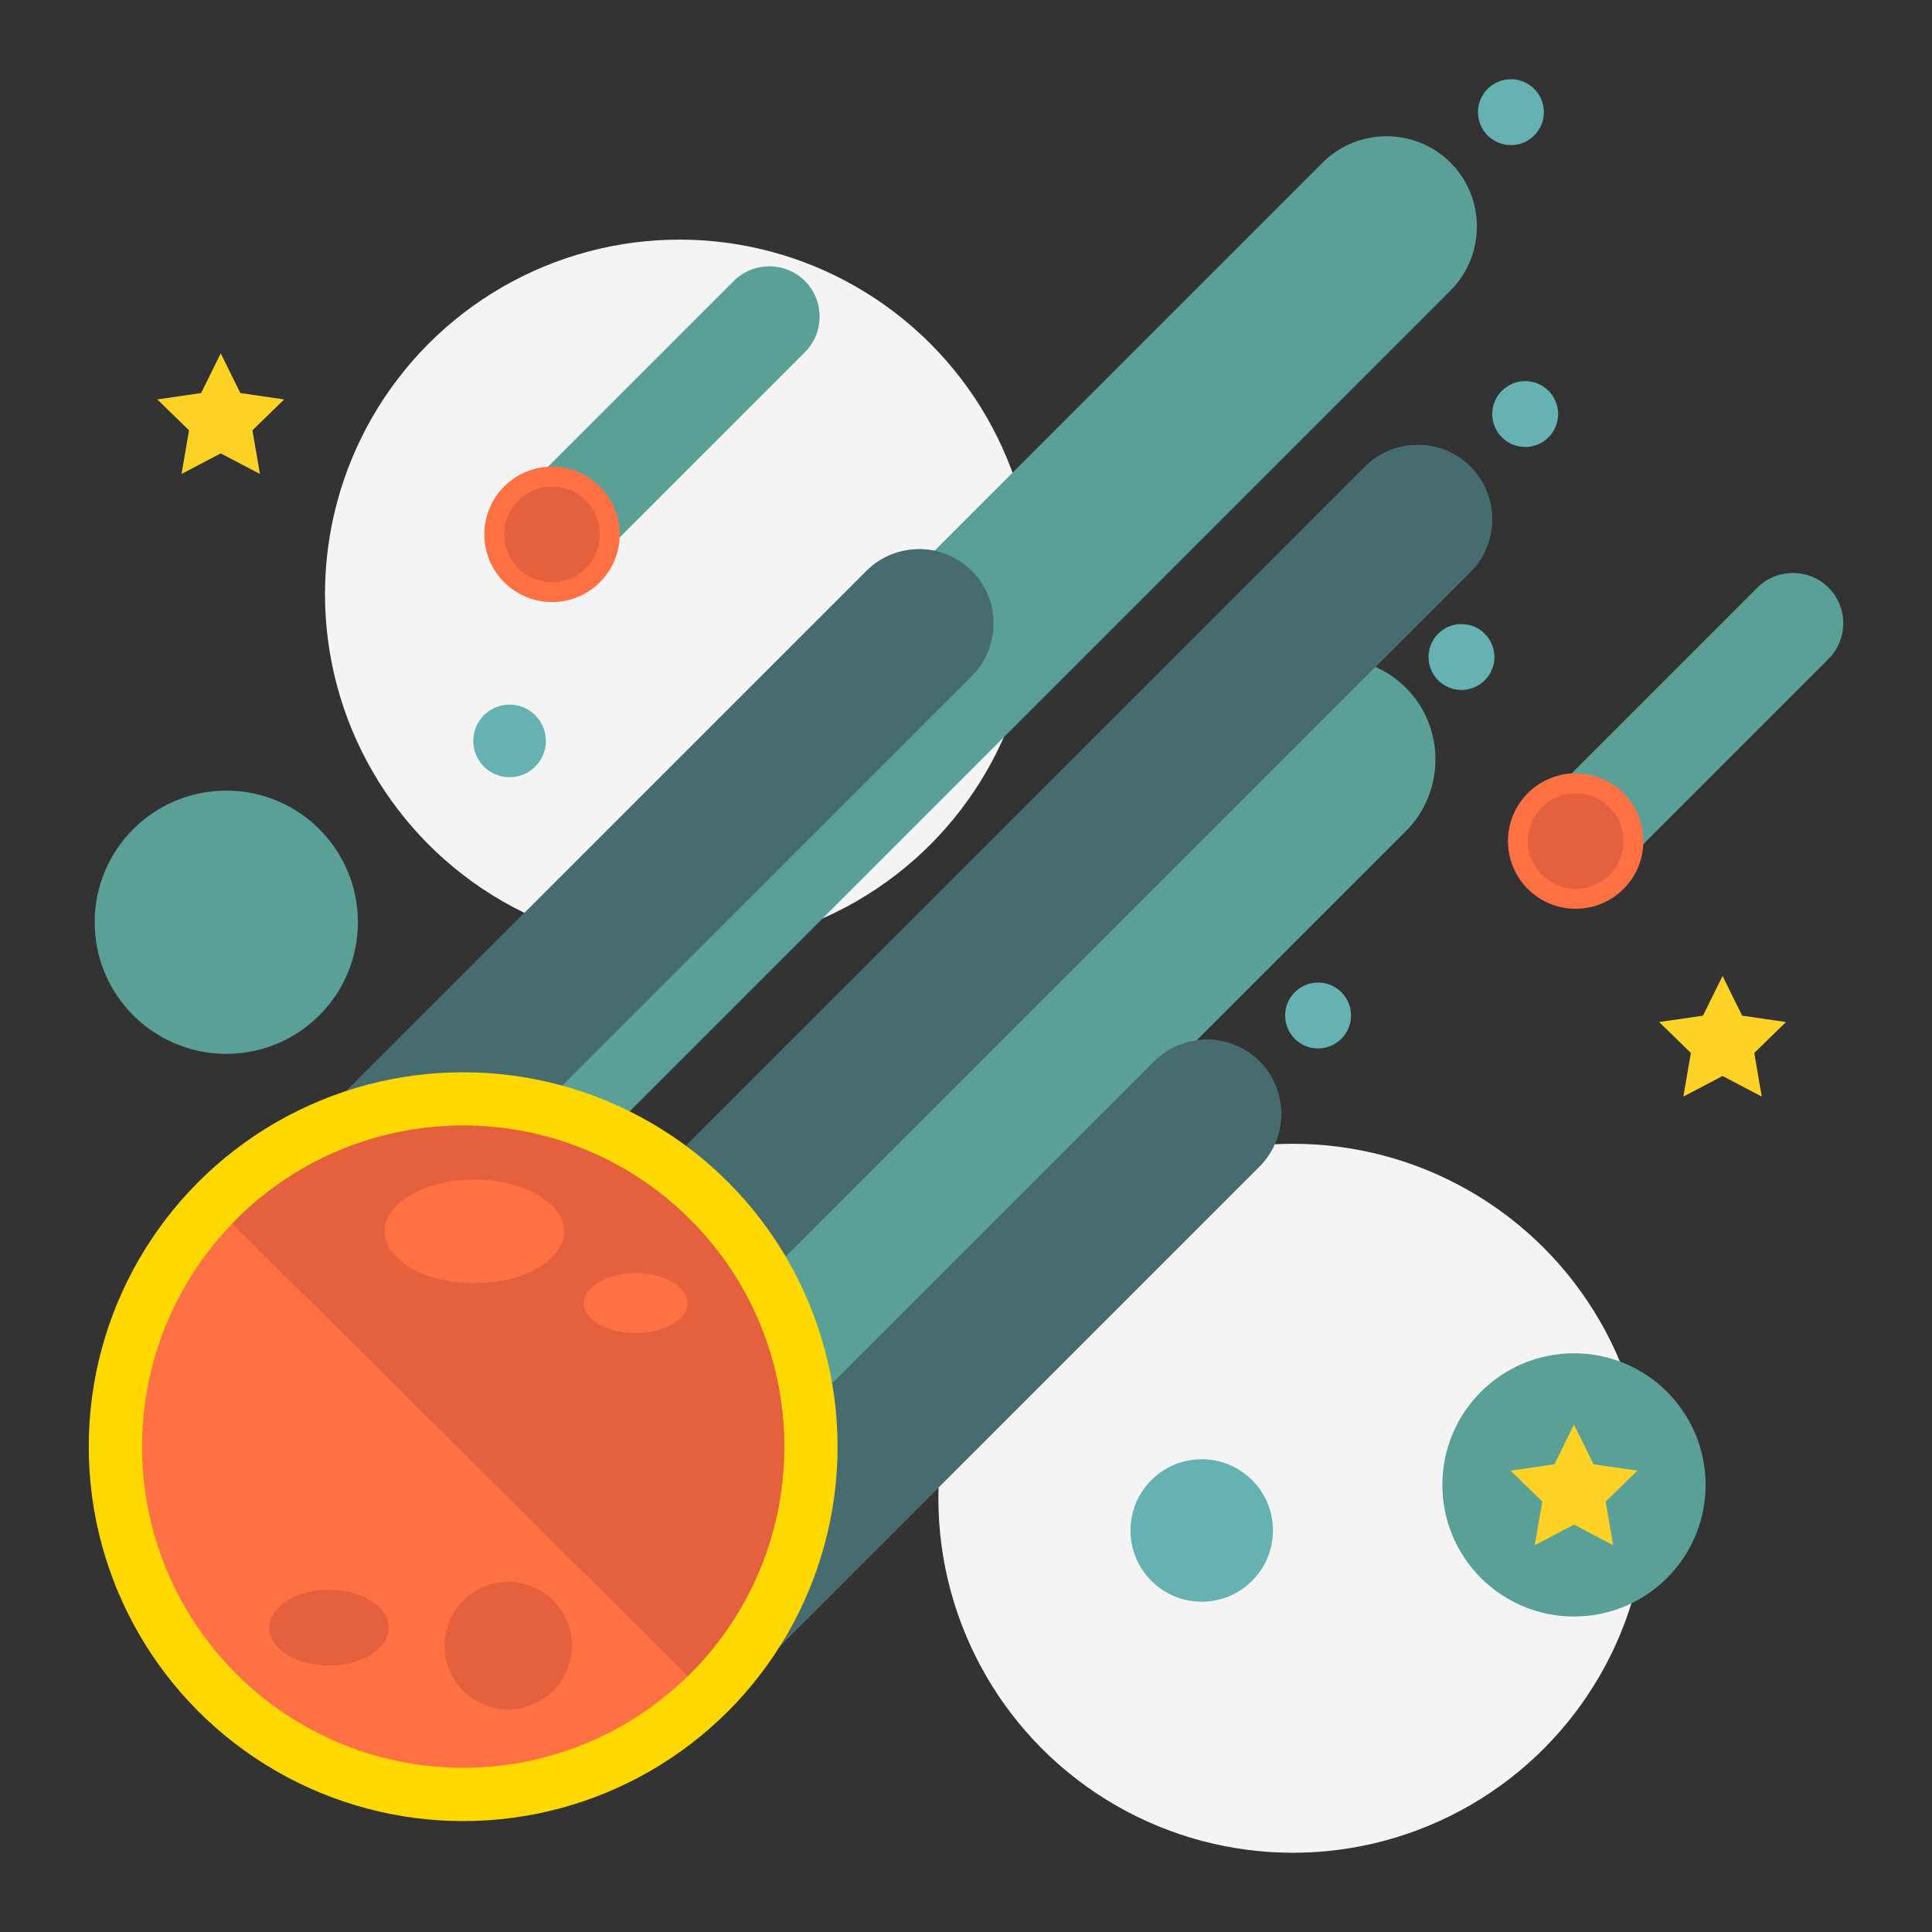 <?xml version="1.0" ?><!DOCTYPE svg  PUBLIC '-//W3C//DTD SVG 1.1//EN'  'http://www.w3.org/Graphics/SVG/1.1/DTD/svg11.dtd'><svg enable-background="new 0 0 512 512" height="512px" id="meteorite" version="1.1" viewBox="0 0 512 512" width="512px" xml:space="preserve" xmlns="http://www.w3.org/2000/svg" xmlns:xlink="http://www.w3.org/1999/xlink"><rect x="0" y="0" width="512" height="512" fill="#333333" stroke="none"/><circle cx="180.07" cy="157.446" fill="#F4F4F4" r="93.944"/><circle cx="342.624" cy="397.056" fill="#F4F4F4" r="93.944"/><circle cx="135.046" cy="196.349" fill="#66B2B2" r="9.622"/><circle cx="318.469" cy="405.592" fill="#66B2B2" r="18.878"/><circle cx="59.969" cy="244.403" fill="#5AA096" r="34.879"/><circle cx="417.121" cy="393.512" fill="#5AA096" r="34.879"/><circle cx="349.304" cy="269.117" fill="#66B2B2" r="8.729"/><circle cx="387.304" cy="174.117" fill="#66B2B2" r="8.729"/><circle cx="404.192" cy="109.729" fill="#66B2B2" r="8.729"/><circle cx="400.415" cy="29.729" fill="#66B2B2" r="8.729"/><path d="M119.326,317.389l12.881-12.881c9.12,5.076,20.908,3.773,28.631-3.949L384.401,76.995  c9.321-9.321,9.321-24.573,0-33.894c-9.32-9.321-24.572-9.321-33.894,0L247.65,145.959c-6.304-1.311-13.136,0.457-18.004,5.324  L91.433,289.496c-7.67,7.67-7.67,20.223,0,27.893S111.655,325.059,119.326,317.389z" fill="#5AA096"/><path d="M389.658,123.688c-7.671-7.67-20.223-7.67-27.894,0L109.958,375.494c-7.67,7.671-7.67,20.223,0,27.893  c0.886,0.887,1.842,1.658,2.843,2.34c-5.331,10.143-3.746,23.046,4.756,31.547c10.451,10.452,27.553,10.451,38.003,0l6.529-6.528  c-0.803,5.909,1.032,12.117,5.549,16.634c7.67,7.671,20.223,7.671,27.893,0l138.214-138.213c7.67-7.67,7.67-20.223,0-27.893  c-4.518-4.518-10.726-6.352-16.635-5.549l55.461-55.461c10.451-10.451,10.451-27.552,0-38.003c-2.393-2.392-5.136-4.23-8.065-5.527  l25.152-25.152C397.328,143.91,397.328,131.358,389.658,123.688z" fill="#5AA096"/><path d="M167.639,447.379L167.639,447.379c-7.67-7.67-7.67-20.222,0-27.893l138.213-138.213  c7.671-7.67,20.223-7.67,27.894,0l0,0c7.67,7.67,7.67,20.223,0,27.893L195.531,447.379  C187.861,455.05,175.309,455.05,167.639,447.379z" fill="#466C6F"/><path d="M91.433,317.389L91.433,317.389c-7.67-7.67-7.67-20.223,0-27.893l138.213-138.213  c7.67-7.67,20.223-7.67,27.893,0l0,0c7.67,7.67,7.67,20.223,0,27.893L119.326,317.389  C111.655,325.059,99.104,325.059,91.433,317.389z" fill="#466C6F"/><path d="M109.958,403.387L109.958,403.387c-7.67-7.67-7.67-20.222,0-27.893l251.806-251.806  c7.671-7.67,20.223-7.67,27.894,0l0,0c7.67,7.67,7.67,20.222,0,27.893L137.851,403.388  C130.181,411.058,117.629,411.058,109.958,403.387z" fill="#466C6F"/><circle cx="122.74" cy="383.385" fill="#FFD800" r="99.222"/><circle cx="122.74" cy="383.385" fill="#FF7143" r="85.104"/><path d="M62.357,323.414c-0.273,0.275-0.525,0.563-0.794,0.842l120.725,119.9c0.276-0.271,0.563-0.524,0.836-0.801  c33.121-33.348,32.936-87.232-0.413-120.354C149.362,289.881,95.478,290.065,62.357,323.414z" fill="#E5603C"/><ellipse cx="125.709" cy="326.334" fill="#FF7143" rx="23.75" ry="13.723"/><ellipse cx="168.458" cy="345.334" fill="#FF7143" rx="13.722" ry="7.929"/><ellipse cx="87.181" cy="431.361" fill="#E5603C" rx="15.833" ry="10.027"/><circle cx="134.681" cy="436.111" fill="#E5603C" r="16.889"/><path d="M142.761,145.016L142.761,145.016c-5.19-5.19-5.189-13.683,0-18.873l51.679-51.679  c5.19-5.19,13.682-5.19,18.872,0l0,0c5.19,5.19,5.19,13.682,0,18.872l-51.679,51.679  C156.444,150.206,147.951,150.206,142.761,145.016z" fill="#5AA096"/><circle cx="146.292" cy="141.613" fill="#FF7143" r="17.944"/><circle cx="146.292" cy="141.613" fill="#E5603C" r="12.667"/><path d="M414.038,226.293L414.038,226.293c-5.19-5.19-5.189-13.683,0-18.873l51.679-51.679  c5.19-5.19,13.683-5.19,18.872,0l0,0c5.19,5.19,5.19,13.682,0,18.872l-51.679,51.679  C427.721,231.483,419.228,231.483,414.038,226.293z" fill="#5AA096"/><circle cx="417.568" cy="222.89" fill="#FF7143" r="17.944"/><circle cx="417.568" cy="222.89" fill="#E5603C" r="12.667"/><polygon fill="#FFD326" points="456.497,258.643 461.69,269.163 473.3,270.85 464.899,279.039 466.882,290.604 456.497,285.144   446.112,290.604 448.096,279.039 439.694,270.85 451.306,269.163 "/><polygon fill="#FFD326" points="417.121,377.531 422.313,388.053 433.925,389.74 425.522,397.93 427.506,409.493 417.121,404.033   406.736,409.493 408.72,397.93 400.318,389.74 411.929,388.053 "/><polygon fill="#FFD326" points="58.498,93.642 63.69,104.163 75.3,105.85 66.899,114.04 68.882,125.604 58.498,120.144   48.112,125.604 50.096,114.04 41.694,105.85 53.305,104.163 "/></svg>